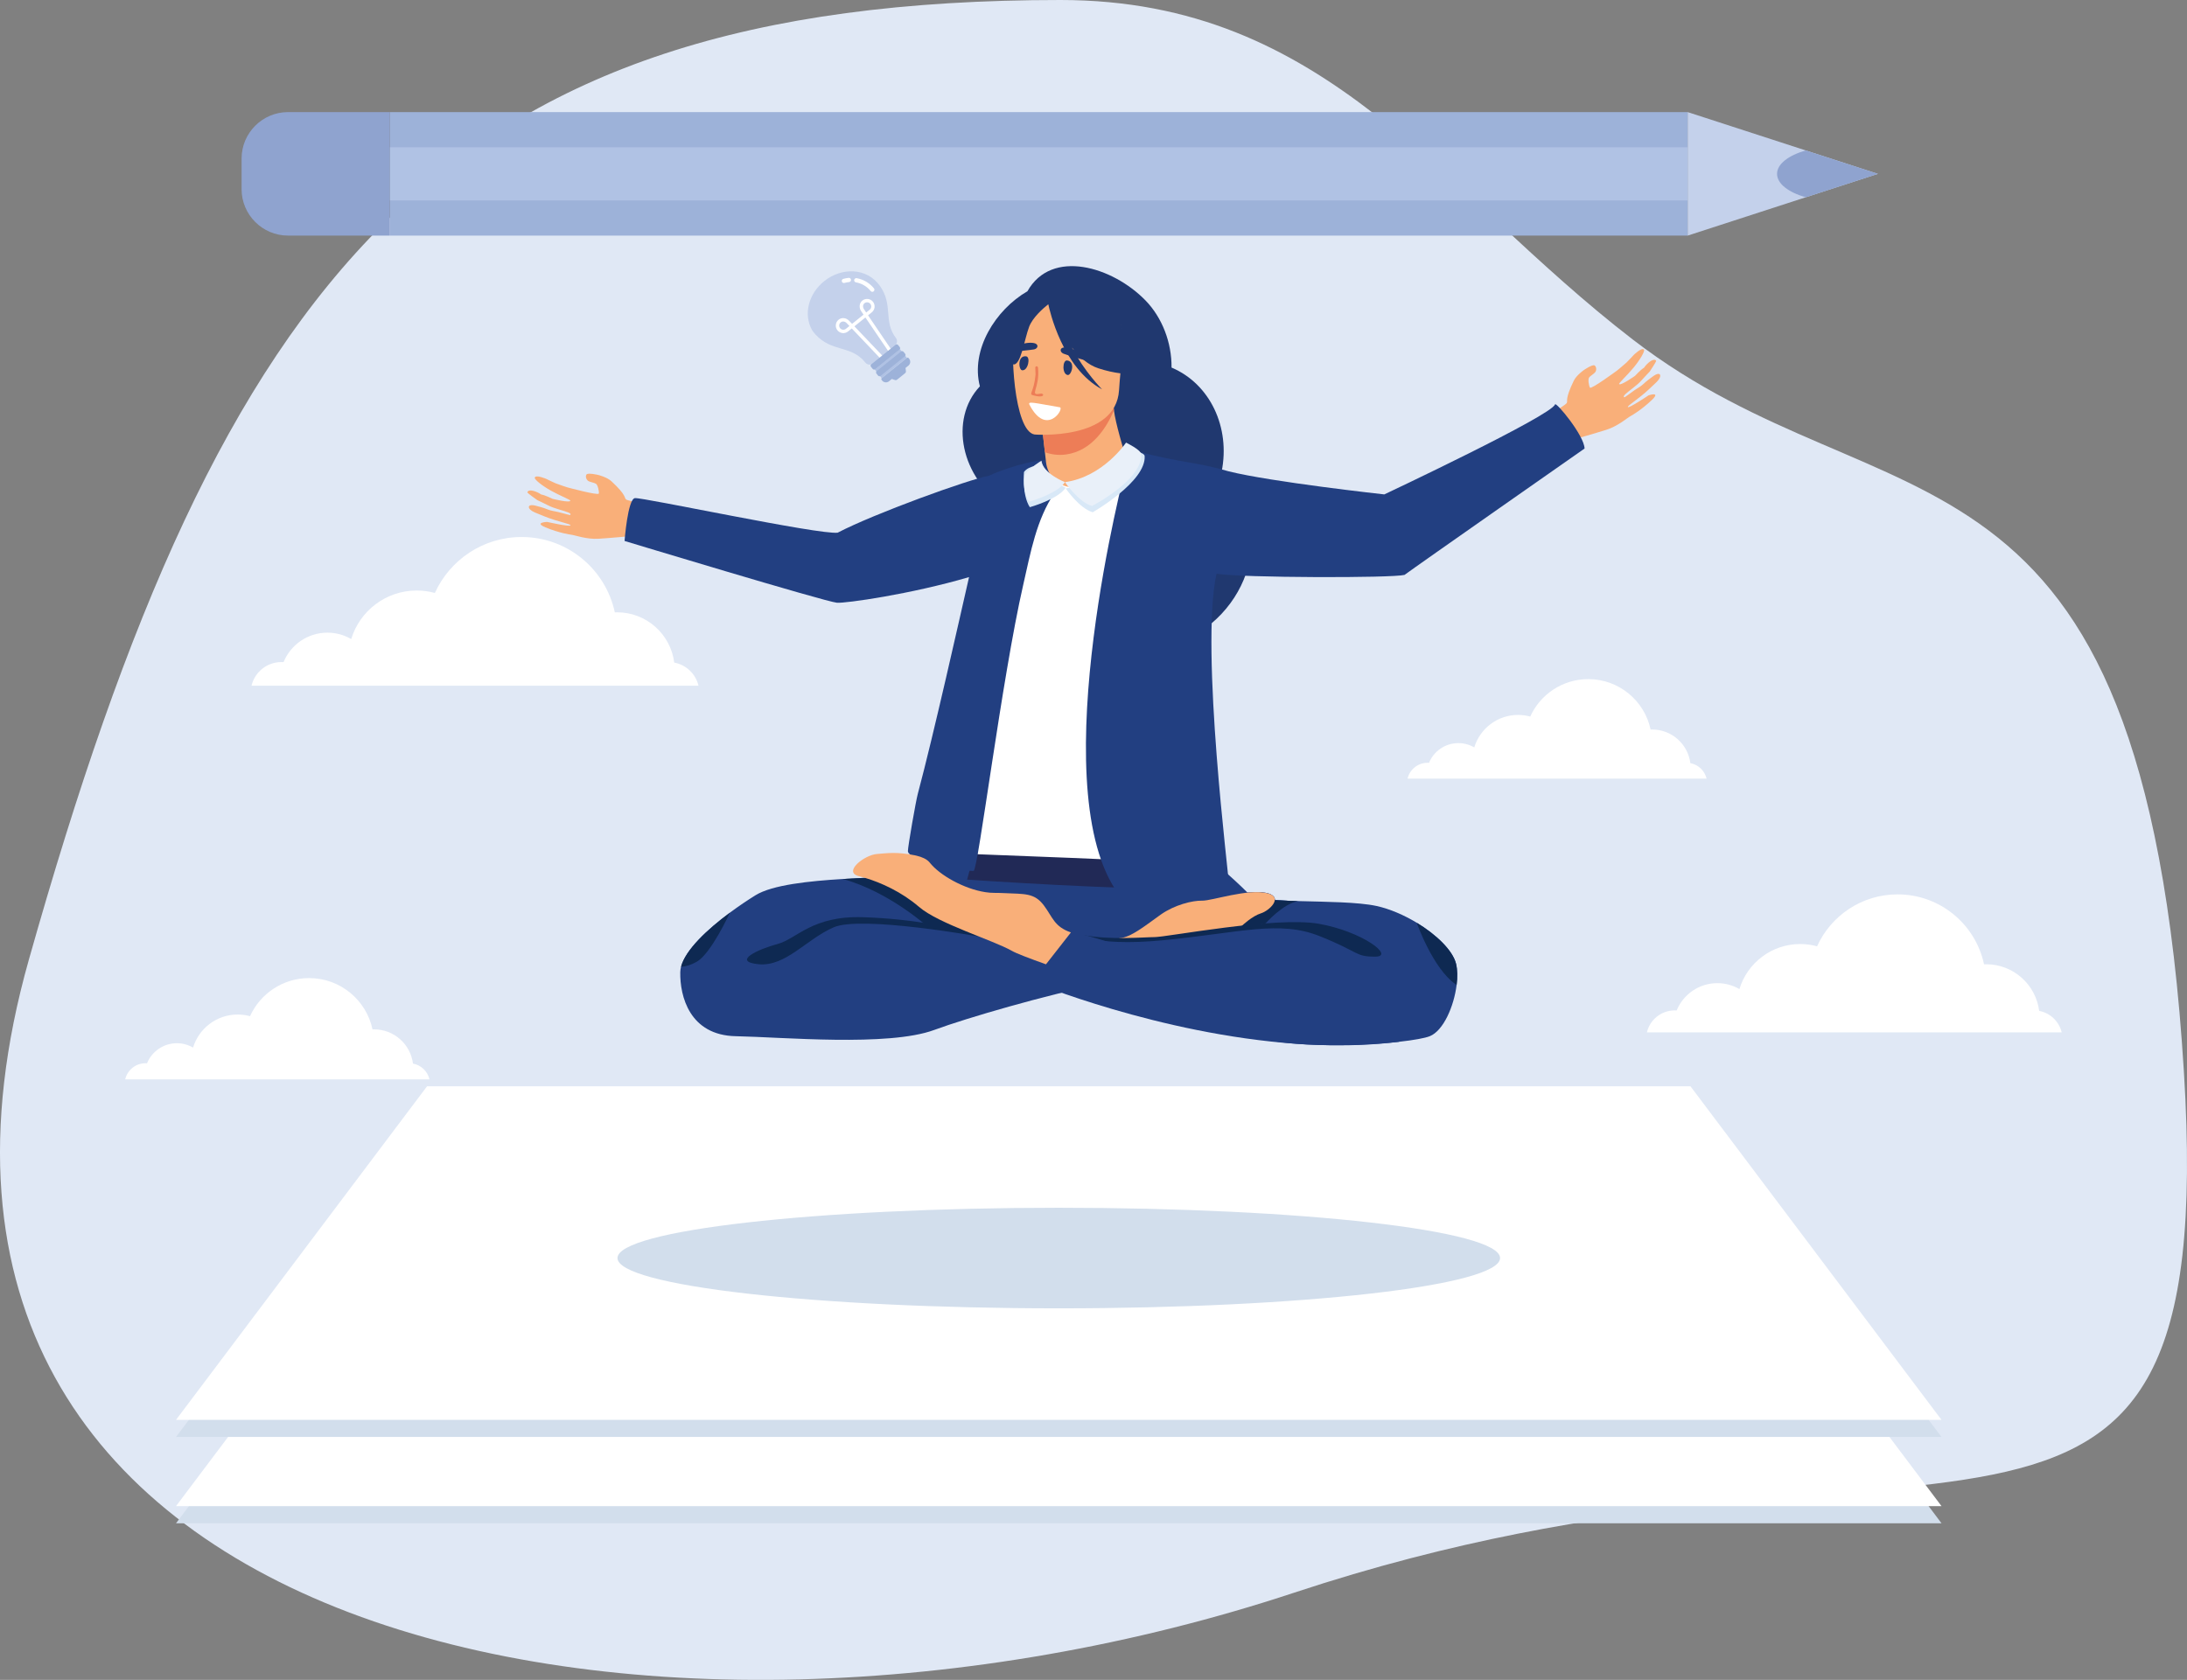 <?xml version="1.0" encoding="UTF-8"?><svg id="a" xmlns="http://www.w3.org/2000/svg" viewBox="0 0 2065.28 1586.84"><rect x="0" y="0" width="2065.28" height="1586.84" fill="#808080" stroke="none"/><path d="M1001.39,0c252.19,0,358.45,180.44,540.5,320.71,240.97,185.65,481.91,64.79,520.49,692.05,34.34,558.27-235.93,291.68-840.07,491.66C618.16,1704.4-155.36,1553.7,27.22,906.66,209.8,259.62,415.43,0,1001.39,0Z" style="fill:#e0e8f5; fill-rule:evenodd;"/><polygon points="166.23 1438.9 1833.45 1438.9 1596.41 1123.82 403.27 1123.82 166.23 1438.9" style="fill:#d2deec; fill-rule:evenodd;"/><polygon points="166.23 1422.71 1833.45 1422.71 1596.41 1107.63 403.27 1107.63 166.23 1422.71" style="fill:#fff; fill-rule:evenodd;"/><path d="M1611.59,735.49h-282.38c2.03-8.58,9.73-14.96,18.94-14.96,.44,0,.88,.02,1.33,.05,4.45-10.91,15.18-18.61,27.7-18.61,5.48,0,10.61,1.48,15.03,4.04,5.38-17.75,21.87-30.68,41.39-30.68,3.96,0,7.81,.55,11.46,1.55,9.45-20.86,30.45-35.37,54.83-35.37,28.92,0,53.07,20.41,58.85,47.62,.48-.02,.97-.03,1.46-.03,18.53,0,33.81,13.86,36.07,31.77,7.55,1.42,13.58,7.2,15.33,14.63Z" style="fill:#fff; fill-rule:evenodd;"/><path d="M1946.94,975.21h-391.71c2.82-11.9,13.5-20.76,26.26-20.76,.61,0,1.23,.02,1.84,.07,6.19-15.14,21.07-25.82,38.43-25.82,7.61,0,14.71,2.05,20.84,5.61,7.47-24.62,30.35-42.56,57.42-42.56,5.5,0,10.84,.75,15.91,2.15,13.1-28.93,42.22-49.05,76.05-49.05,40.12,0,73.62,28.32,81.63,66.05,.67-.03,1.35-.05,2.03-.05,25.69,0,46.9,19.22,50.04,44.06,10.48,1.97,18.83,9.99,21.27,20.3Z" style="fill:#fff; fill-rule:evenodd;"/><path d="M659.62,647.74H237.51c3.03-12.82,14.55-22.36,28.3-22.36,.65,0,1.32,.02,1.97,.07,6.67-16.32,22.7-27.83,41.42-27.83,8.19,0,15.86,2.21,22.46,6.05,8.05-26.53,32.7-45.86,61.87-45.86,5.94,0,11.69,.8,17.14,2.31,14.12-31.18,45.51-52.86,81.95-52.86,43.24,0,79.34,30.51,87.97,71.18,.73-.02,1.46-.05,2.19-.05,27.69,0,50.54,20.71,53.93,47.48,11.3,2.11,20.3,10.76,22.92,21.86Z" style="fill:#fff; fill-rule:evenodd;"/><path d="M405.61,1019.56H118.22c2.06-8.73,9.9-15.23,19.27-15.23,.45,0,.9,.02,1.34,.06,4.54-11.11,15.46-18.94,28.2-18.94,5.58,0,10.8,1.5,15.29,4.11,5.47-18.06,22.26-31.22,42.12-31.22,4.04,0,7.95,.55,11.67,1.57,9.61-21.22,30.98-35.99,55.8-35.99,29.43,0,54.01,20.78,59.88,48.46,.5-.02,1-.03,1.49-.03,18.85,0,34.4,14.1,36.71,32.32,7.7,1.44,13.82,7.33,15.61,14.89Z" style="fill:#fff; fill-rule:evenodd;"/><path d="M1153.68,445.29c8.29-41.5-10.83-82.62-47.34-98.08,.23-23.6-8.87-47.28-24.62-63.43-31.04-31.89-88.64-49.3-111.48-8.65-30.17,17.47-53.88,55.32-44.89,89.81-29.24,30.99-18.15,87.09,24.47,113.58-.67,34.81,17.29,69.37,46.99,84.22,7.13,3.6,18.28,8.57,19.69,10.11-1.84-1.8,22.01,66.24,96.12,35.11,75.64-31.77,90.33-121.23,41.06-162.68Z" style="fill:#20386f; fill-rule:evenodd;"/><path d="M694.91,978.81c43.64,.84,143.97,10.09,187.23-5.87,31.5-11.63,104.93-32.84,158.28-43.83,19.86-4.07,36.92-6.74,48.04-6.97,29.15-.6,59.03-26.7,80.33-44.36,8.63-7.15,15.85-12.91,21.07-15.03,5.08-2.07,8.89-4.56,11.26-7.07,1.74-1.84,2.7-3.7,2.79-5.41,.22-4.2-4.79-7.49-16.16-7.49-3.17,0-6.42,.15-9.7,.4-19.83,1.48-40.97,6.69-52.86,6.32-13.86-.42-51.62,32.75-59.19,34.43-3.19,.71-12.68,3.54-24.95,4.45-16.58,1.22-38.19-1.1-56.08-17.04-9.34-8.33-22.74-18.1-36.91-27.69-32.6-22.07-69.29-43.19-70.12-43.67h-.02v.04s-.03,.02-.03,.02v.04s-.05,.1-.07,.17c-2.51,6.88-7.51,14.91-13.4,19.99-8.64,7.43-13.95,7.32-47.63,8.96-6.57,.32-13.62,.68-20.84,1.11-31.43,1.91-66.65,5.49-82.59,15.42-7.51,4.67-15.86,10.27-24.12,16.41h0c-21.3,15.81-41.98,35.14-46.11,51.1-.43,1.75-.7,3.46-.72,5.13-.42,22.67,8.81,59.62,52.49,60.45Z" style="fill:#223f81; fill-rule:evenodd;"/><path d="M877.77,800.31c-.44,1.13-2.05,5.47-5.22,10.4-10.67,16.62-21.7,16.5-34.06,17.33l117.12,63.06,153.24-3.75,59.95-9.57,11.41-1.83s29.78-20.72,36.51-25.06c-4.54-.17-8.84-.37-12.8-.62,.22-4.2-4.79-7.49-16.16-7.49-3.17,0-6.42,.15-9.7,.4-10.83-11.1-42.77-39.13-42.77-39.13l-257.44-4.11-.07,.36Z" style="fill:#223f81; fill-rule:evenodd;"/><path d="M795.97,830.32c43.73,12.08,80.28,45.23,80.28,45.23l54.77,9.86-89.59-57.58c-.95,.08-1.93,.15-2.94,.22-6.11,.41-13.49,.76-21.68,1.16-6.57,.32-13.62,.68-20.84,1.11Z" style="fill:#0e2952; fill-rule:evenodd;"/><path d="M987.76,910.91c14.75,5.26,33.11,11.54,52.67,18.2,48.97,16.68,105.38,35.61,130.96,46.35,13.47,5.64,32.41,8.92,53.03,10.55,.08,0,.17,0,.23,.02,6.37,.5,12.91,.85,19.48,1.04,.41,.02,.82,.03,1.24,.03,27.31,.8,55.26-.71,75.77-2.99,.05-.02,.1-.02,.17-.03,13.99-1.56,24.5-3.48,28.93-5.28,12.88-5.21,22.84-28.33,25.31-48.44,.91-7.43,.81-14.45-.55-19.99-3.06-12.51-18.43-27.42-37.14-38.75h0c-12.08-7.3-25.55-13.11-38-15.82-17.1-3.72-47.74-3.92-73.79-4.62-3.19-.09-6.31-.19-9.34-.29h0c-4.53-.17-8.84-.37-12.79-.61-11.37-.74-19.91-1.94-22.92-4.23-.15-.1-.27-.21-.38-.32l-.7,.25h-.02l-10.38,3.83-67.42,24.88c-23.89,18.89-51.53,14.56-68.56,11.13-3.48-.71-6.5-1.37-8.99-1.8-5.32-.91-9.69-1.99-13.25-3.24l-23.55,30.12Z" style="fill:#223f81; fill-rule:evenodd;"/><path d="M924.63,884.71s-111.33-20.09-137.37-8.75c-26.03,11.34-45.32,37.36-70.94,34.85-25.62-2.52-.34-14.21,17.91-19.08,18.28-4.86,32.5-26.9,80.81-25.32,48.32,1.58,80.73,9.76,80.73,9.76,0,0,21.64,5.64,28.85,8.53Z" style="fill:#0e2952; fill-rule:evenodd;"/><path d="M1155.59,878.84l39.56-6.6s16.75-18.94,30.91-21.05c-3.19-.08-6.32-.18-9.34-.28h0c-4.54-.17-8.84-.37-12.8-.62-11.35-.73-19.9-1.93-22.92-4.22-.37-.02-.73-.04-1.08-.07h0c-5.02-.29-8.32-.46-8.32-.46l-2.07,4.29-13.94,29.01Z" style="fill:#0e2952; fill-rule:evenodd;"/><path d="M1173.02,874.31s9.49-9.02,17.68-11.55c8.18-2.54,21.26-15.17,6.39-18.93-18.65-4.73-52.58,7.16-61.81,6.95-9.24-.22-26.07,3.96-39.06,13.1-13,9.16-29.02,22.46-39.27,22.21,0,0,.66,2.47,7.37,2.26,6.73-.21,105.02-11.01,105.02-11.01l3.68-3.03Z" style="fill:#f9af79; fill-rule:evenodd;"/><path d="M1028.22,886.68c14.07,2.93,36.39,4.79,70.55,1.45,73.04-7.14,109.14-19.08,147.34-3.87,38.21,15.21,33.18,19.41,52.48,19.41s-12.18-23.94-53.32-31.07c-41.15-7.13-143.16,12.6-154.91,12.6-9.59,0-41.66,2.98-67.36-1.92l5.23,3.41Z" style="fill:#0e2952; fill-rule:evenodd;"/><path d="M643.14,913.24c3.75-.2,8.79-1.33,14.92-4.84,13.54-7.75,30.93-45.66,31.19-46.25-21.3,15.8-41.98,35.13-46.11,51.09Z" style="fill:#0e2952; fill-rule:evenodd;"/><path d="M1337.87,871.64c.22,.68,15.47,43.63,36.92,58.24,.26,.18,.51,.35,.75,.5,.92-7.43,.81-14.45-.55-19.99-3.06-12.51-18.43-27.42-37.13-38.75Z" style="fill:#0e2952; fill-rule:evenodd;"/><path d="M974.88,927.41s119.03,49.46,249.54,58.6c.08,0,.17,0,.23,.02,6.47,.45,12.96,.8,19.48,1.04,.41,.02,.82,.03,1.24,.03,25.3,.9,50.81,.11,75.77-2.99,.05-.02,.1-.02,.17-.03,0,0-213.32-76.65-287.75-98.25-10.27-2.99-17.88-4.91-21.94-5.44l-.31,.4-23.55,30.12-12.88,16.5Z" style="fill:#223f81; fill-rule:evenodd;"/><path d="M877.94,799.98s2.53,.16,7.12,.44l250.23,3.63s-.7-2.51-1.94-5.84c-1.51-4.02-3.05-7.85-4.58-11.49l-248.08-2.59c-.26,1.04-.51,1.98-.65,2.82-.79,4.44-1.29,7.42-1.66,9.41-.53,3.24-.53,3.6-.53,3.6h.1Z" style="fill:#466fb5; fill-rule:evenodd;"/><path d="M1486.19,359.65c-8.78,18.09-5.42,18.72-6.65,21.04-1.36,2.67-36.58,23.36-36.58,23.36l-17.54,10.43,33.61,21.93c15.13-11.35,26.46-19.84,29.54-22.03,0,0,17.57-4.95,28.53-8.45,10.92-3.43,19.9-11.47,22.88-12.98,.4-.16,9.94-5.52,20.05-15.23,8.69-8.33-3.28-4.23-3.28-4.23,0,0-18.79,12.61-19.5,11.01-.51-1.28,10.14-7.6,19.86-16.73,2.49-2.34,4.91-4.63,7.2-6.8,5.84-5.59,4.18-10.75-2.9-5.76-2.47,1.73-6.54,4.72-9.19,7.28-2.82,2.75-6.25,4.38-8.99,6.35-5.41,3.89-9.27,6.8-9.3,6.47-.06-.35-1.65-.34,.94-2.94,3.07-3.01,11.1-8.23,15.31-13.1,2.37-2.74,7.7-8.24,7.7-8.24,0,0,6.54-9.74,6.11-10.33-2.35-2.99-8.68,2.48-11.44,6.64-3.07,1.76-8.53,7.7-8.53,7.7,0,0-13.62,9.6-15,7.76-.57-.8,7.13-7.67,13.65-15.53,6.05-7.35,11.01-15.71,9.76-17.04-2.07-2.4-9.65,5.08-9.65,5.08,0,0-5.03,5.51-6.82,7.16-2.14,2.05-8.92,7.56-8.92,7.56,0,0-24.44,18.01-25.56,16.12-1.1-1.87-2-7.88-.83-9.52,1.09-1.58,4.78-3.57,5.87-5.16,1.16-1.64,1.27-4.71-.57-6.22-1.85-1.52-10.38,4.41-10.38,4.41,0,0-6.87,4.82-9.37,9.98Z" style="fill:#f9af79; fill-rule:evenodd;"/><path d="M577.39,454.58c14.73,13.69,11.82,15.49,13.82,17.21,2.22,2.01,42.55,8.56,42.55,8.56l20.12,3.38-23.41,32.6c-18.21-5.12-31.83-8.93-35.51-9.86,0,0-18.16,1.74-29.65,2.44-11.43,.75-22.7-3.5-26.03-3.83-.42,0-11.26-1.56-24.2-6.94-11.11-4.62,1.53-5.13,1.53-5.13,0,0,22.08,4.97,22.16,3.21,.02-1.38-12.21-3.42-24.57-8.42-3.17-1.29-6.25-2.54-9.16-3.74-7.46-3.1-7.79-8.51,.62-6.41,2.94,.71,7.81,2.03,11.2,3.46,3.63,1.55,7.42,1.82,10.68,2.67,6.45,1.68,11.11,3,11.01,2.68-.07-.36,1.41-.92-1.94-2.4-3.95-1.7-13.32-3.66-19.01-6.69-3.2-1.7-10.16-4.91-10.16-4.91,0,0-9.61-6.71-9.43-7.41,1.1-3.64,8.99-.82,13.06,2.06,3.49,.52,10.74,4.1,10.74,4.1,0,0,16.17,4.03,16.79,1.82,.25-.95-9.42-4.58-18.35-9.55-8.29-4.66-15.93-10.67-15.25-12.36,1.06-2.99,10.84,1.25,10.84,1.25,0,0,6.68,3.31,8.94,4.21,2.74,1.14,11.05,3.81,11.05,3.81,0,0,29.3,7.95,29.67,5.8,.36-2.14-.99-8.07-2.67-9.18-1.6-1.08-5.75-1.61-7.34-2.69-1.68-1.11-2.89-3.93-1.72-6,1.17-2.08,11.26,.36,11.26,.36,0,0,8.15,2.01,12.35,5.91Z" style="fill:#f9af79; fill-rule:evenodd;"/><path d="M973.37,437.95l37.68,4.82s40.98-.28,51.92-.46c.95-.02,48.21,207.03,60.3,285.08,12.12,78.05,4.4,92.11,4.4,92.11,0,0-71.92,17.83-125.52,14.27-55.69-3.68-79.12-26.84-79.12-26.84,0,0,5.97-152.81,14.34-199.92,8.37-47.19,36-169.06,36-169.06Z" style="fill:#fff; fill-rule:evenodd;"/><path d="M923.03,806.93s-4.86,4.03-9.75,24c0,0,167.34,11.2,186.05,6.88,0,0,4.79-22.12,1.19-23.19-3.96-1.17-177.49-7.7-177.49-7.7Z" style="fill:#212956; fill-rule:evenodd;"/><path d="M1062.37,811.64s-.61,23.21-1.38,29.15l7.85-.12s2.33-24.24,1.84-28.47l-8.31-.56Z" style="fill:#556066; fill-rule:evenodd;"/><path d="M1062.95,442.32s3.96-6.16,10.32-16.14c43.36,11.5,55.1,9.75,87,19.05,40.08,10.05,146.99,21.8,146.99,21.8,0,0,158.11-74.51,161.23-85.04,.79-2.78,27.61,29.36,27.88,41.72,0,0-159.42,111.45-170,119.35-11.83,3.07-152.7,2.8-177.56-1.06-15.77,71.07,12.35,289.52,11.34,290.61-24.05,15.85-100.75,17.01-106.9,7.61-67.7-103.87,9.71-397.9,9.71-397.9Z" style="fill:#223f81; fill-rule:evenodd;"/><path d="M915.12,545.14c-8.79,38.36-33.27,148.06-48.43,204.86-1.79,6.64-9.4,49.9-9.31,54.02,.22,9.36,57.25,19.41,62.06,18.64,4.26-.81,26.44-181.23,46.97-270.81,6.96-30.35,12.18-60.68,29.53-86.55l-2.42-31c-18.7-.85-49.36,10.21-59.62,15.07-18.91,3.42-108.29,35.77-142.85,53.81-17.47,2.21-184.79-33.67-191.52-32.63-6.75,1.04-9.73,40.45-9.73,40.45,0,0,189.54,57.42,200.57,58.36,7.78,.67,69.59-8,124.74-24.22Z" style="fill:#223f81; fill-rule:evenodd;"/><path d="M986.74,427.14l.92,8.06s.77,25.5,28.95,25.4c28.18-.07,50.91-3.65,48.04-23.02-4.13-14.73-11.16-37.52-12.69-49.96-.58-4.63-.83-9.59-.66-15.24l-53.94,6.1-15.54,5.04,4.93,43.62Z" style="fill:#f9af79; fill-rule:evenodd;"/><path d="M981.8,383.53l4.93,43.62c6.04,2.2,12.68,3.14,19.92,2.16,24.74-3.36,38.53-25.82,45.29-41.68-.58-4.63-.83-9.59-.66-15.24l-53.94,6.1-15.54,5.04Z" style="fill:#ed7d57; fill-rule:evenodd;"/><path d="M1080.94,430.66c-.29-4.07-20.16-7.34-20.16-7.34,0,0-18.27,33.11-54.38,38.03,0,0,12.74,18.82,25.51,22.54,0,0,50.75-29.03,49.03-53.23Z" style="fill:#d8e8f7; fill-rule:evenodd;"/><path d="M1006.32,460.64s-20.56-9.03-22.11-21.34c0,0-12.58-.05-17.24,6.6,0,0-1.98,21.66,5.52,33.2,0,0,27.1-7.56,33.83-18.46Z" style="fill:#d8e8f7; fill-rule:evenodd;"/><path d="M1077.65,428.94c-.29-4.08-14.28-10.85-14.28-10.85,0,0-21.58,32.43-57.68,37.34,0,0,12.73,18.82,25.51,22.54,0,0,48.18-24.83,46.45-49.03Z" style="fill:#e9f0f9; fill-rule:evenodd;"/><path d="M1005.69,455.43s-20.65-7.92-22.2-20.23c0,0-11.07,6.56-15.75,13.23,0,0-3.38,13.93,4.12,25.46,0,0,27.1-7.56,33.83-18.46Z" style="fill:#e9f0f9; fill-rule:evenodd;"/><path d="M1011.31,880.8c-15.88-5.52-17.08-14.26-25.57-25.56-8.94-11.93-18.09-10.66-37.66-11.59-3.14-.16-6.2-.22-9.16-.22-2.75,0-5.57-.23-8.49-.69h0c-19.94-3.06-42.98-15.87-52.48-27.96-1.28-1.62-3.12-2.97-5.39-4.06-2.02-1-4.36-1.79-7-2.41-.58-.13-1.13-.27-1.74-.39-17.38-3.56-26.52-1.87-35.48-1.25-12.18,.84-32.68,17.24-17.15,21.02,1.79,.43,3.67,.94,5.62,1.53,15.08,4.46,34.7,13.32,51.07,27.44,18.45,15.95,70.08,31.48,87.73,41.56,4.21,2.4,15.99,6.92,32.15,12.69l23.55-30.11Z" style="fill:#f9af79; fill-rule:evenodd;"/><path d="M977.14,410.45s76.62,5.96,79.62-41.82c2.97-47.79,14.86-79.2-33.94-85.02-48.8-5.83-59.45,11.82-64.33,27.51-4.89,15.73-1.24,96.56,18.64,99.33Z" style="fill:#f9af79; fill-rule:evenodd;"/><path d="M962.4,284.68c12.73-13.62,21.49-9.92,26.27-5.27,43.32-20.5,68.26,15.24,68.26,15.24,3.02,34.6,26.54,55.75,26.54,55.75,0,0-14.5,7.78-46.22-2.5-9.7-3.13-18.04-10.65-24.99-19.61,11.7,22.68,28.5,39.52,28.5,39.52-37.44-20.15-49.6-74.67-50.81-80.41-4.93,3.9-14.73,12.47-18.1,21.27-4.55,11.93-7.8,36.87-15.06,35.56,0,0-13.49-39.08,5.62-59.55Z" style="fill:#20386f; fill-rule:evenodd;"/><path d="M1008.35,354.25c3.41,.42,7.65-12.73-.64-13.75-4.45-.53-4.94,13.04,.64,13.75Z" style="fill:#20386f; fill-rule:evenodd;"/><path d="M965.23,349.76c-3.41-.42-4.54-14.19,3.77-13.17,4.43,.53,1.86,13.88-3.77,13.17Z" style="fill:#20386f; fill-rule:evenodd;"/><path d="M1006.2,328.22c-5.52-.48-5.89,4.1-2.02,5.81,1.13,.51,22.94,7.65,22.11,6.15-1.56-3.1-9.62-11.06-20.09-11.97Z" style="fill:#20386f; fill-rule:evenodd;"/><path d="M975.65,323.94c5.52,.63,5.05,5.19,.93,6.1-1.95,.41-24.19,3.14-22.63,1.38,2.58-2.85,11.63-8.63,21.71-7.48Z" style="fill:#20386f; fill-rule:evenodd;"/><path d="M975.28,373.32c12.32,3.49,10.86-2.17,7.4-1.49-11.53,2.26-.5-4.4-2.41-24.38-.23-2.1-2.57-1.84-2.62-.09-.03,1.21,.36,5.62,.22,6.92-1.5,15.95-6.54,17.92-2.6,19.04Z" style="fill:#ed7d57; fill-rule:evenodd;"/><path d="M972.2,382.37c16.05,30.76,33.36,3.17,28.59,2.35-24.27-4.12-30.56-6.1-28.59-2.35Z" style="fill:#fff; fill-rule:evenodd;"/><polygon points="166.23 1357.38 1833.45 1357.38 1596.41 1042.29 403.27 1042.29 166.23 1357.38" style="fill:#d2deec; fill-rule:evenodd;"/><polygon points="166.23 1341.22 1833.45 1341.22 1596.41 1026.15 403.27 1026.15 166.23 1341.22" style="fill:#fff; fill-rule:evenodd;"/><rect x="368.12" y="105.9" width="1225.64" height="116.65" style="fill:#9db2d9;"/><rect x="368.12" y="139.12" width="1225.64" height="50.22" style="fill:#b0c2e4;"/><polygon points="1593.76 222.55 1773.39 164.23 1593.76 105.9 1593.76 222.55" style="fill:#c4d1eb; fill-rule:evenodd;"/><path d="M368.12,105.9h-96.17c-24.09,0-43.8,19.71-43.8,43.8v29.05c0,24.09,19.71,43.79,43.8,43.79h96.17V105.9Z" style="fill:#8fa3cf; fill-rule:evenodd;"/><path d="M1705.25,142.11l68.14,22.12-68.14,22.13c-16.29-4.63-27.1-12.81-27.1-22.13s10.81-17.49,27.1-22.12Z" style="fill:#8fa3cf; fill-rule:evenodd;"/><rect x="825.92" y="338.26" width="30.58" height="10.56" transform="translate(-29.39 603.76) rotate(-38.86)" style="fill:#b0c2e4;"/><path d="M822.52,344.26c-1.97,.49-3.92,.02-5.42-1.85l-.46-.58c-13.25-15.88-31.05-9-46.55-25.9-1.17-1.26-2.2-2.58-3.13-3.93-8.67-15.31-3.14-34.73,11.3-46.36,16.45-13.25,40.33-13.05,52.74,4.51,12.84,18.16,2.87,33.42,15.19,49.26,1.36,1.7,1.13,5.1-.52,6.21l-23.15,18.64Z" style="fill:#c4d1eb; fill-rule:evenodd;"/><path d="M858.82,339.27c1.28,1.96,.88,4.62-.96,6.11l-2.75,2.21,.34,2.6c.19,1.49-.11,1.86-1.29,2.8l-6.45,5.2c-1.18,.95-1.59,1.17-3.02,.66l-2.47-.89-2.75,2.21c-1.82,1.47-4.46,1.31-6.1-.3l-1.01-1.25c-.23-.49-.12-1.09,.33-1.44l23.7-19.09c.44-.36,1.06-.35,1.49,0,.04,.03,.07,.13,.11,.12l.85,1.05h0Zm-30.92,11.31c-.7,.56-.81,1.58-.25,2.28l1.58,1.97c.56,.7,1.59,.8,2.29,.25l23.02-18.55c.7-.56,.81-1.59,.25-2.28l-1.58-1.97c-.56-.7-1.59-.8-2.29-.25l-23.02,18.55h0Zm-5.16-6.5c-.71,.58-.83,1.66-.25,2.38l1.64,2.04c.58,.72,1.66,.84,2.38,.26l22.93-18.47c.71-.58,.83-1.65,.25-2.38l-1.64-2.04c-.59-.72-1.66-.83-2.38-.25l-22.93,18.46Z" style="fill:#9db2d9; fill-rule:evenodd;"/><path d="M830.57,337.78l-26.19-27.53-3.53,2.84c-1.53,1.23-3.42,1.73-5.23,1.53h0c-1.82-.2-3.55-1.08-4.78-2.6-1.24-1.53-1.73-3.42-1.53-5.23,.2-1.82,1.09-3.55,2.61-4.79,1.5-1.21,3.29-1.66,5.05-1.47,1.78,.19,3.52,1.05,4.86,2.45l2.83,2.94,10.8-8.7-2.27-3.38c-1.07-1.6-1.54-3.48-1.34-5.27,.18-1.76,1-3.41,2.5-4.63,1.53-1.22,3.42-1.71,5.23-1.52h0c1.81,.19,3.55,1.08,4.78,2.6,1.23,1.53,1.72,3.42,1.53,5.23-.2,1.81-1.09,3.55-2.61,4.78l-3.53,2.84,21.32,31.46-2.49,2.01-21.33-31.45-10.37,8.35,26.18,27.54-2.49,2.01h0Zm-28.41-29.84l-2.63-2.74c-.81-.85-1.85-1.38-2.89-1.48-.95-.11-1.91,.14-2.7,.78-.85,.68-1.33,1.63-1.44,2.64-.1,1,.17,2.04,.85,2.88,.68,.85,1.63,1.33,2.62,1.44h0c1,.1,2.05-.17,2.88-.85l3.32-2.67h0Zm15.81-12.73l3.32-2.67c.83-.67,1.32-1.63,1.43-2.63,.11-1-.17-2.04-.84-2.89-.67-.84-1.63-1.32-2.63-1.43h0c-1-.12-2.03,.16-2.88,.84-.8,.65-1.24,1.53-1.34,2.47-.11,1.05,.18,2.18,.83,3.15l2.12,3.15Z" style="fill:#fff; fill-rule:evenodd;"/><path d="M797.45,267.26c-1.06,.31-2.16-.31-2.46-1.37-.31-1.05,.31-2.16,1.36-2.46,.87-.25,1.72-.45,2.54-.6,.85-.17,1.71-.28,2.57-.37,1.09-.1,2.07,.7,2.17,1.8,.11,1.1-.7,2.07-1.8,2.18-.74,.07-1.47,.17-2.21,.31-.75,.14-1.48,.31-2.16,.51h0Zm10.84-.55c-1.09-.19-1.82-1.23-1.63-2.32,.2-1.09,1.24-1.81,2.32-1.62,3.17,.56,6.25,1.68,9.06,3.35,2.72,1.6,5.19,3.7,7.27,6.28,.7,.86,.56,2.12-.3,2.81-.86,.7-2.12,.56-2.82-.31-1.77-2.21-3.87-3.99-6.17-5.34-2.39-1.41-5.01-2.36-7.73-2.85Z" style="fill:#fff; fill-rule:evenodd;"/><path d="M999.85,1235.88c229.53,0,416.73-21.34,416.73-47.5s-187.2-47.51-416.73-47.51-416.73,21.34-416.73,47.51,187.2,47.5,416.73,47.5Z" style="fill:#d2deec; fill-rule:evenodd;"/></svg>